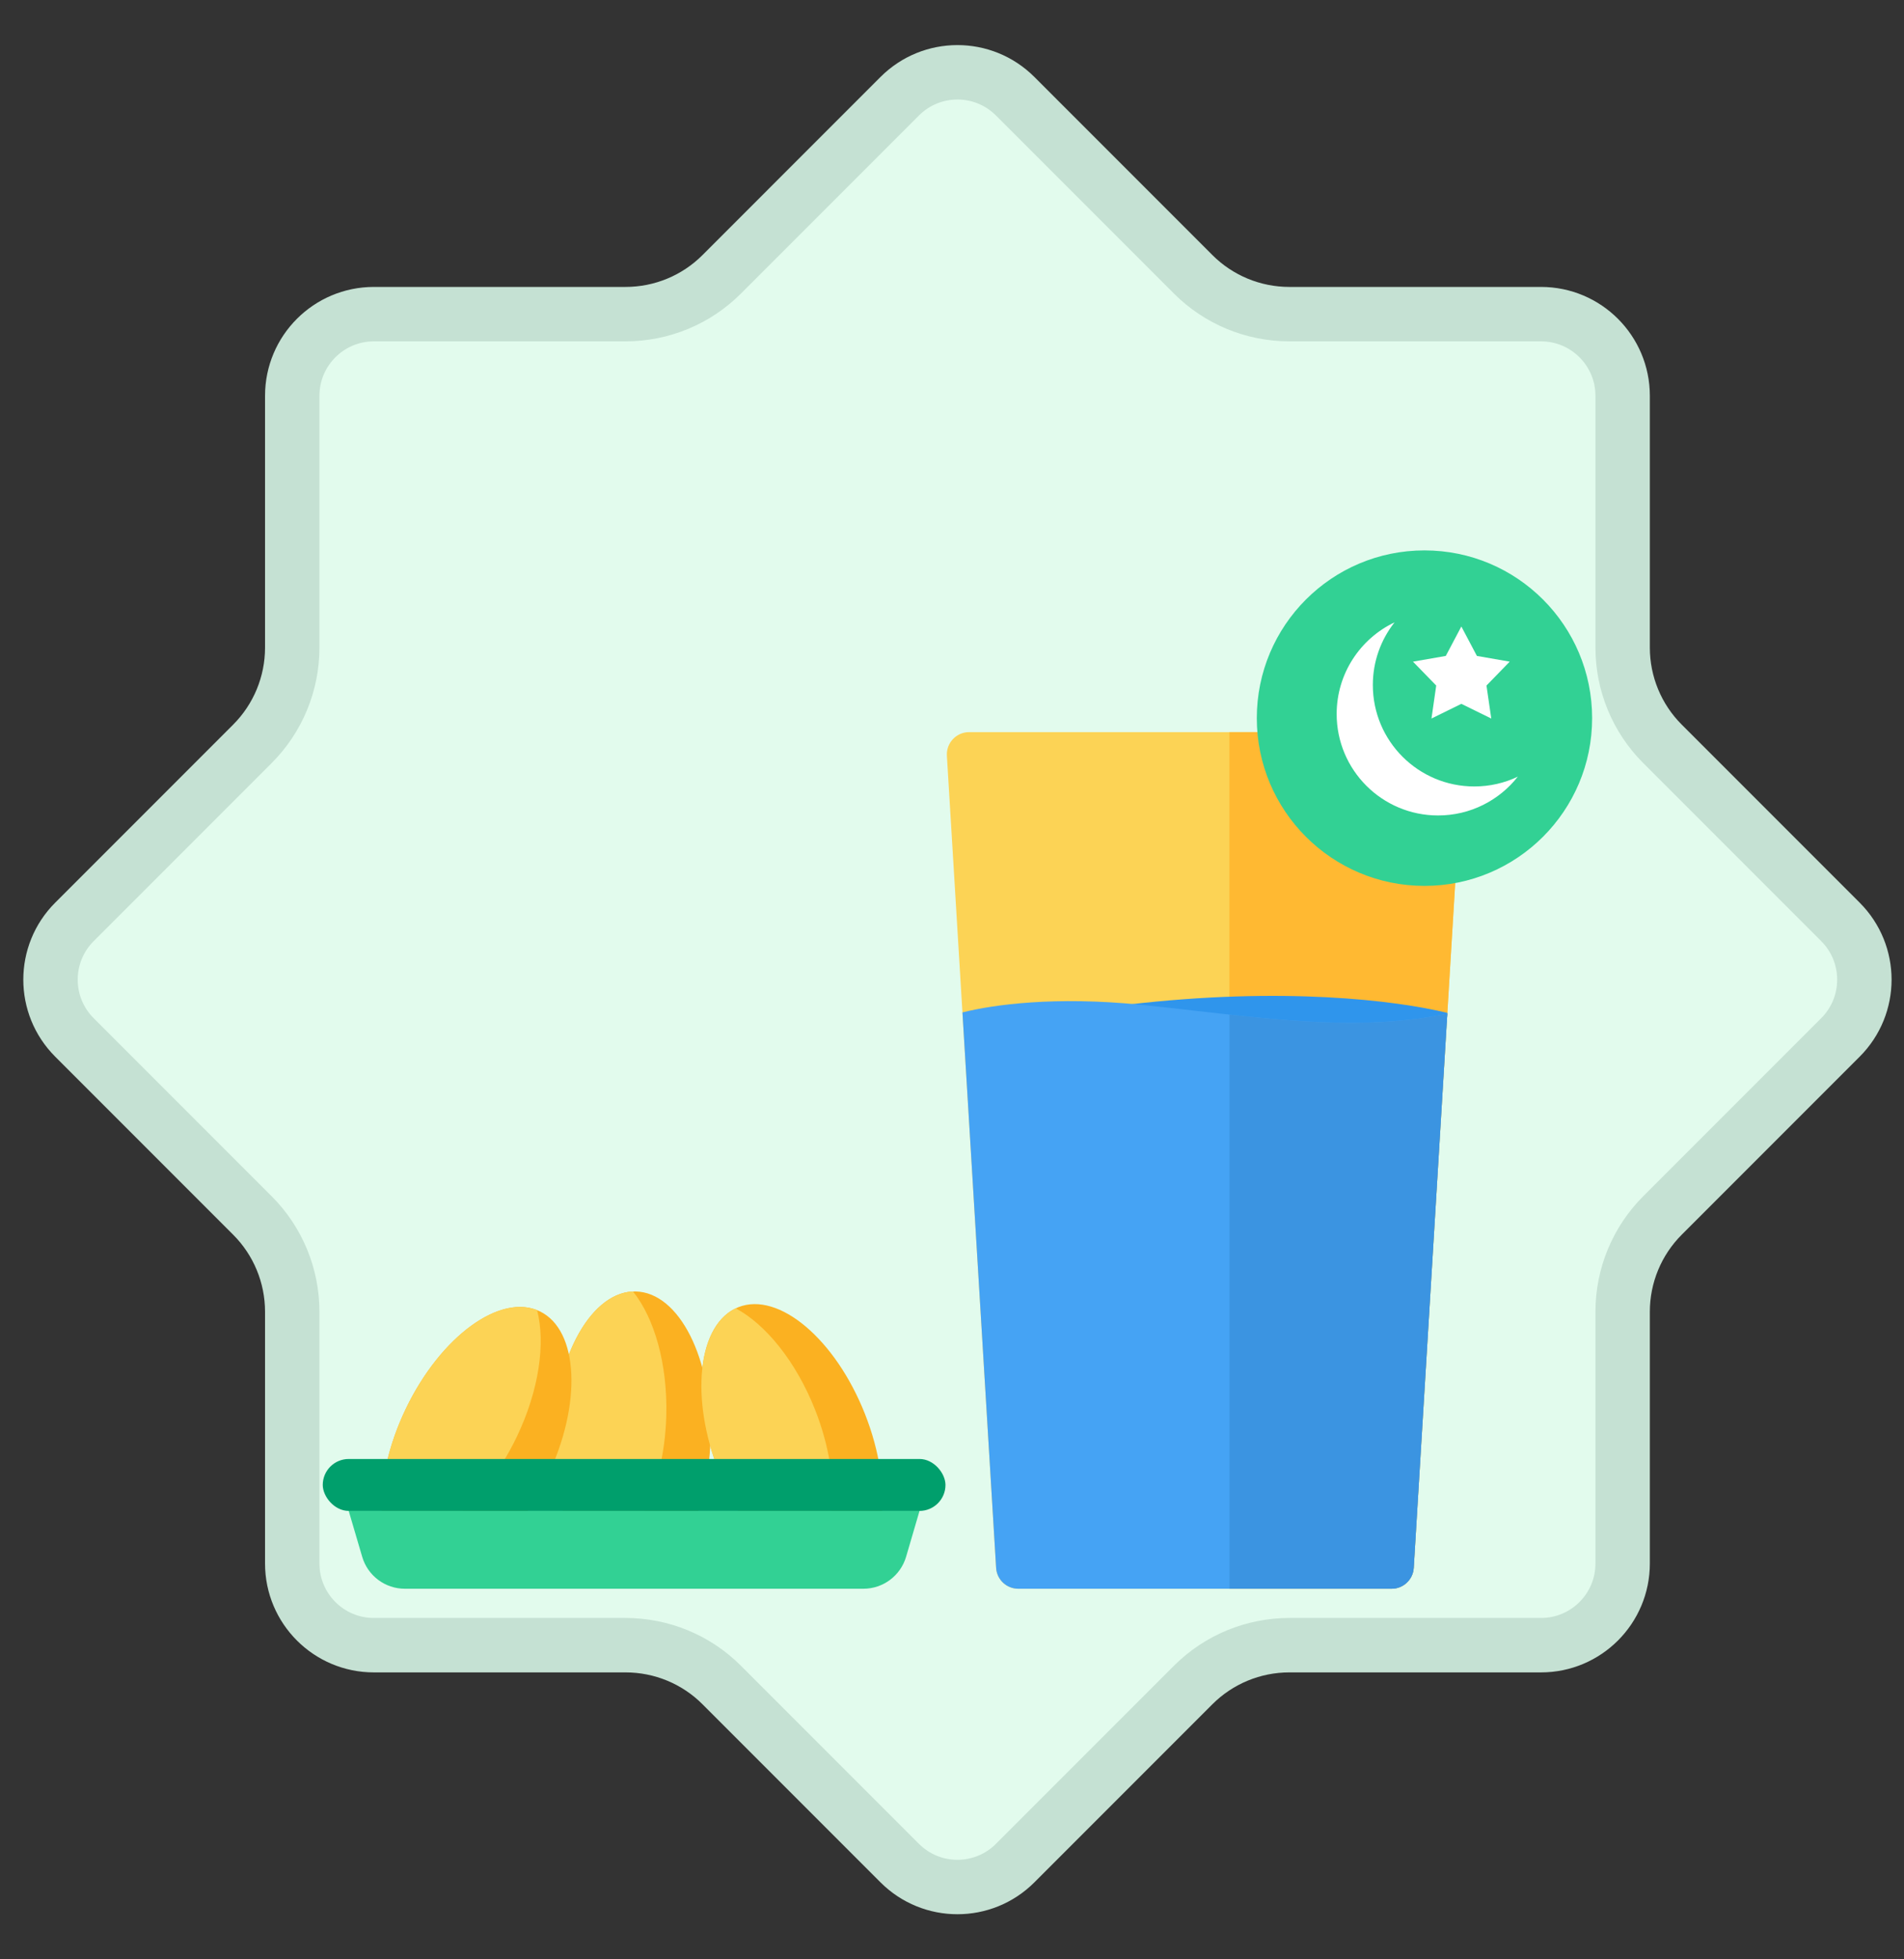 <svg width="35" height="36" viewBox="0 0 35 36" fill="none" xmlns="http://www.w3.org/2000/svg">
    <rect x="0" y="0" width="35" height="36" fill="#333333" stroke="none"/>
    <path
        d="M29.828 11.899C29.828 12.562 30.091 13.198 30.56 13.667L33.832 16.939C34.418 17.525 34.418 18.475 33.832 19.061L30.56 22.333C30.091 22.802 29.828 23.438 29.828 24.101V28.728C29.828 29.556 29.156 30.228 28.328 30.228H23.701C23.038 30.228 22.402 30.491 21.933 30.96L18.661 34.232C18.075 34.818 17.125 34.818 16.539 34.232L13.267 30.96C12.799 30.491 12.163 30.228 11.499 30.228H6.872C6.044 30.228 5.372 29.556 5.372 28.728V24.101C5.372 23.438 5.109 22.802 4.64 22.333L1.368 19.061C0.782 18.475 0.782 17.525 1.368 16.939L4.64 13.667C5.109 13.198 5.372 12.562 5.372 11.899V7.272C5.372 6.444 6.044 5.772 6.872 5.772H11.499C12.163 5.772 12.799 5.509 13.267 5.04L16.539 1.768C17.125 1.182 18.075 1.182 18.661 1.768L21.933 5.04C22.402 5.509 23.038 5.772 23.701 5.772H28.328C29.156 5.772 29.828 6.444 29.828 7.272V11.899Z"
        fill="#E2FBED" stroke="#C5E1D3" />
    <path
        d="M17.406 13.886C17.392 13.651 17.579 13.452 17.814 13.452H26.484C26.72 13.452 26.907 13.651 26.892 13.886L25.988 28.807C25.975 29.023 25.796 29.191 25.58 29.191H18.718C18.502 29.191 18.324 29.023 18.311 28.807L17.406 13.886Z"
        fill="#FCD355" />
    <path fill-rule="evenodd" clip-rule="evenodd"
        d="M22.6 29.191V13.452H26.484C26.72 13.452 26.907 13.651 26.892 13.886L25.988 28.807C25.975 29.023 25.796 29.191 25.58 29.191H22.6Z"
        fill="#FFB932" />
    <ellipse cx="26.185" cy="13.195" rx="3.082" ry="3.082" fill="#32D194" />
    <path fill-rule="evenodd" clip-rule="evenodd"
        d="M27.901 14.27C27.659 14.386 27.387 14.45 27.101 14.45C26.071 14.45 25.236 13.616 25.236 12.586C25.236 12.152 25.385 11.752 25.635 11.435C25.006 11.734 24.571 12.376 24.571 13.119C24.571 14.148 25.405 14.983 26.435 14.983C27.03 14.983 27.56 14.704 27.901 14.27Z"
        fill="white" />
    <path
        d="M26.863 11.511L27.149 12.052L27.752 12.157L27.325 12.596L27.413 13.202L26.863 12.932L26.314 13.202L26.401 12.596L25.974 12.157L26.577 12.052L26.863 11.511Z"
        fill="white" />
    <ellipse cx="11.618" cy="26.408" rx="1.443" ry="2.68" transform="rotate(1.517 11.618 26.408)"
        fill="#FBB121" />
    <path fill-rule="evenodd" clip-rule="evenodd"
        d="M10.788 28.653C11.561 28.621 12.209 27.459 12.248 26.012C12.273 25.059 12.027 24.215 11.636 23.729C10.862 23.762 10.214 24.924 10.176 26.37C10.151 27.323 10.397 28.167 10.788 28.653Z"
        fill="#FCD355" />
    <path fill-rule="evenodd" clip-rule="evenodd"
        d="M26.606 18.611L26.595 18.788L22.626 19.891L20.718 18.46C23.583 18.123 25.666 18.381 26.606 18.611Z"
        fill="#2F95EC" />
    <path fill-rule="evenodd" clip-rule="evenodd"
        d="M26.605 18.626L25.988 28.807C25.975 29.023 25.796 29.191 25.58 29.191H18.719C18.502 29.191 18.324 29.023 18.311 28.807L17.692 18.602C18.274 18.455 19.405 18.305 20.957 18.46C21.303 18.495 21.65 18.534 21.995 18.574C23.57 18.754 25.13 18.933 26.605 18.626Z"
        fill="#45A3F4" />
    <path fill-rule="evenodd" clip-rule="evenodd"
        d="M22.6 18.642V29.191H25.58C25.796 29.191 25.975 29.023 25.988 28.807L26.605 18.626C25.319 18.894 23.968 18.792 22.6 18.642Z"
        fill="#3B94E1" />
    <ellipse cx="8.761" cy="26.509" rx="1.443" ry="2.68" transform="rotate(25.679 8.761 26.509)"
        fill="#FBB121" />
    <ellipse cx="14.558" cy="26.51" rx="1.443" ry="2.68" transform="rotate(-21.569 14.558 26.51)"
        fill="#FBB121" />
    <path fill-rule="evenodd" clip-rule="evenodd"
        d="M7.084 28.217C7.803 28.504 8.87 27.709 9.497 26.405C9.91 25.546 10.031 24.675 9.873 24.072C9.154 23.784 8.087 24.579 7.46 25.883C7.047 26.743 6.926 27.613 7.084 28.217Z"
        fill="#FCD355" />
    <path fill-rule="evenodd" clip-rule="evenodd"
        d="M14.674 28.901C15.373 28.568 15.514 27.245 14.982 25.899C14.631 25.013 14.074 24.332 13.524 24.039C12.825 24.372 12.684 25.695 13.216 27.041C13.567 27.928 14.124 28.608 14.674 28.901Z"
        fill="#FCD355" />
    <path
        d="M6.41 27.761H16.903L16.656 28.604C16.553 28.952 16.234 29.191 15.871 29.191H7.442C7.079 29.191 6.76 28.952 6.658 28.604L6.41 27.761Z"
        fill="#32D194" />
    <rect x="5.933" y="26.807" width="11.447" height="0.954" rx="0.477" fill="#009F6C" />
</svg>